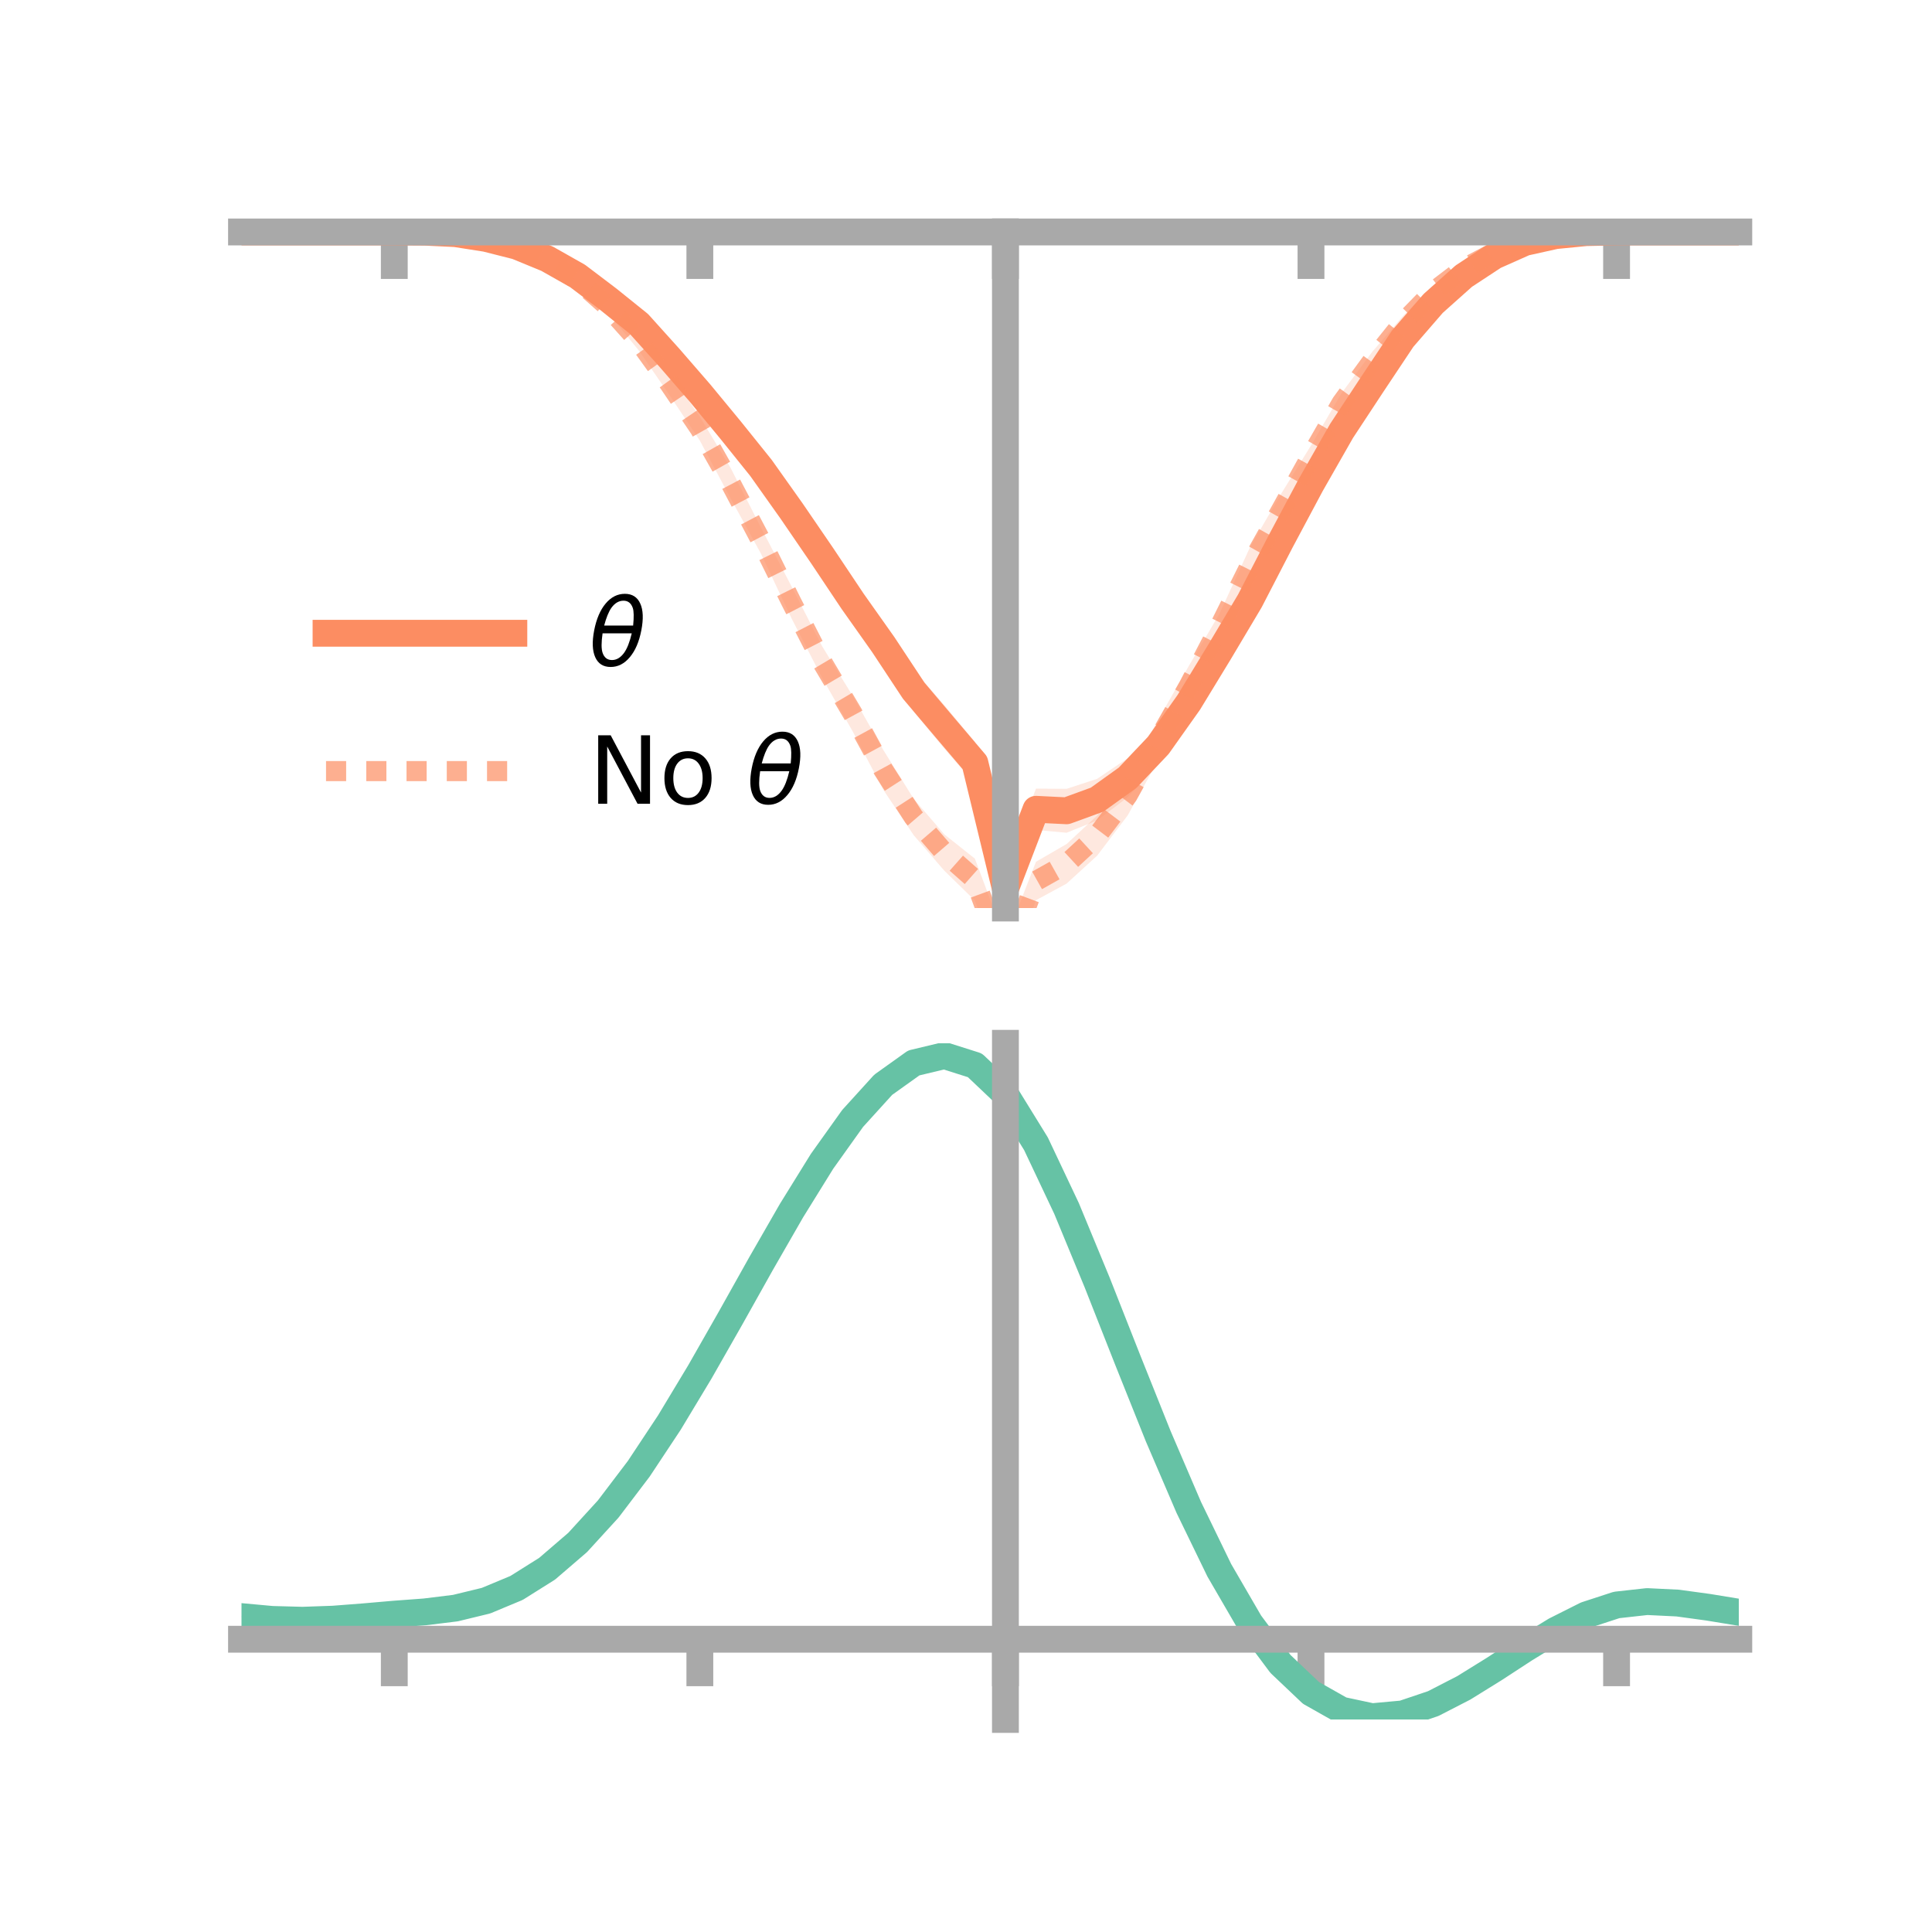 <?xml version="1.0" encoding="utf-8" standalone="no"?>
<!DOCTYPE svg PUBLIC "-//W3C//DTD SVG 1.1//EN"
  "http://www.w3.org/Graphics/SVG/1.1/DTD/svg11.dtd">
<!-- Created with matplotlib (https://matplotlib.org/) -->
<svg height="144pt" version="1.1" viewBox="0 0 144 144" width="144pt" xmlns="http://www.w3.org/2000/svg" xmlns:xlink="http://www.w3.org/1999/xlink">
 <defs>
  <style type="text/css">*{stroke-linecap:butt;stroke-linejoin:round;}</style>
 </defs>
 <g id="figure_1">
  <g id="patch_1">
   <path d="M 0 144 
L 144 144 
L 144 0 
L 0 0 
z
" style="fill:none;"/>
  </g>
  <g id="axes_1">
   <g id="patch_2">
    <path d="M 18 67.68 
L 129.6 67.68 
L 129.6 17.28 
L 18 17.28 
z
" style="fill:none;"/>
   </g>
   <g id="PolyCollection_1">
    <path clip-path="url(#p1c54509011)" d="M 18 17.291 
L 18 17.291 
L 20.278 17.291 
L 22.555 17.291 
L 24.833 17.291 
L 27.11 17.291 
L 29.388 17.291 
L 31.665 17.28 
L 33.943 17.329 
L 36.22 17.617 
L 38.498 18.112 
L 40.776 18.988 
L 43.053 20.264 
L 45.331 21.804 
L 47.608 23.466 
L 49.886 25.908 
L 52.163 28.452 
L 54.441 31.085 
L 56.718 33.921 
L 58.996 36.917 
L 61.273 40.281 
L 63.551 43.774 
L 65.829 46.815 
L 68.106 49.927 
L 70.384 52.554 
L 72.661 55.292 
L 74.939 64.831 
L 77.216 58.778 
L 79.494 58.795 
L 81.771 58.052 
L 84.049 56.516 
L 86.327 54.13 
L 88.604 51.219 
L 90.882 47.254 
L 93.159 43.622 
L 95.437 39.326 
L 97.714 35.067 
L 99.992 31.286 
L 102.269 28.098 
L 104.547 24.631 
L 106.824 22.205 
L 109.102 20.252 
L 111.38 18.842 
L 113.657 17.936 
L 115.935 17.471 
L 118.212 17.311 
L 120.49 17.291 
L 122.767 17.291 
L 125.045 17.291 
L 127.322 17.291 
L 129.6 17.291 
L 129.6 17.291 
L 129.6 17.291 
L 127.322 17.291 
L 125.045 17.291 
L 122.767 17.291 
L 120.49 17.293 
L 118.212 17.366 
L 115.935 17.654 
L 113.657 18.203 
L 111.38 19.324 
L 109.102 20.908 
L 106.824 23.023 
L 104.547 25.855 
L 102.269 29.224 
L 99.992 32.951 
L 97.714 37.157 
L 95.437 41.432 
L 93.159 45.951 
L 90.882 49.97 
L 88.604 53.483 
L 86.327 56.997 
L 84.049 59.419 
L 81.771 61.153 
L 79.494 62.068 
L 77.216 61.86 
L 74.939 67.68 
L 72.661 58.421 
L 70.384 55.8 
L 68.106 53.043 
L 65.829 49.264 
L 63.551 45.865 
L 61.273 42.54 
L 58.996 39.25 
L 56.718 35.829 
L 54.441 33 
L 52.163 30.112 
L 49.886 27.405 
L 47.608 24.794 
L 45.331 22.793 
L 43.053 20.878 
L 40.776 19.579 
L 38.498 18.581 
L 36.22 17.923 
L 33.943 17.497 
L 31.665 17.33 
L 29.388 17.291 
L 27.11 17.291 
L 24.833 17.291 
L 22.555 17.291 
L 20.278 17.291 
L 18 17.291 
z
" style="fill:#fc8d62;fill-opacity:0.2;"/>
   </g>
   <g id="PolyCollection_2">
    <path clip-path="url(#p1c54509011)" d="M 18 17.291 
L 18 17.291 
L 20.278 17.291 
L 22.555 17.291 
L 24.833 17.291 
L 27.11 17.291 
L 29.388 17.291 
L 31.665 17.272 
L 33.943 17.323 
L 36.22 17.553 
L 38.498 18.119 
L 40.776 19.054 
L 43.053 20.471 
L 45.331 22.429 
L 47.608 24.748 
L 49.886 27.745 
L 52.163 31.062 
L 54.441 34.847 
L 56.718 39.322 
L 58.996 43.707 
L 61.273 48.161 
L 63.551 51.861 
L 65.829 55.886 
L 68.106 59.548 
L 70.384 62.188 
L 72.661 63.996 
L 74.939 70.074 
L 77.216 64.231 
L 79.494 62.911 
L 81.771 60.795 
L 84.049 57.774 
L 86.327 53.646 
L 88.604 49.641 
L 90.882 45.763 
L 93.159 40.811 
L 95.437 36.886 
L 97.714 33.206 
L 99.992 29.302 
L 102.269 26.236 
L 104.547 23.577 
L 106.824 21.307 
L 109.102 19.652 
L 111.38 18.603 
L 113.657 17.795 
L 115.935 17.447 
L 118.212 17.311 
L 120.49 17.291 
L 122.767 17.291 
L 125.045 17.291 
L 127.322 17.291 
L 129.6 17.291 
L 129.6 17.291 
L 129.6 17.291 
L 127.322 17.291 
L 125.045 17.291 
L 122.767 17.291 
L 120.49 17.293 
L 118.212 17.377 
L 115.935 17.605 
L 113.657 18.177 
L 111.38 19.02 
L 109.102 20.366 
L 106.824 22.182 
L 104.547 24.58 
L 102.269 27.606 
L 99.992 30.781 
L 97.714 34.806 
L 95.437 39.325 
L 93.159 43.538 
L 90.882 47.724 
L 88.604 52.612 
L 86.327 56.659 
L 84.049 60.778 
L 81.771 63.78 
L 79.494 65.862 
L 77.216 67.096 
L 74.939 73.391 
L 72.661 67.121 
L 70.384 64.897 
L 68.106 62.256 
L 65.829 58.858 
L 63.551 54.51 
L 61.273 50.518 
L 58.996 46.089 
L 56.718 41.268 
L 54.441 37.119 
L 52.163 32.842 
L 49.886 29.429 
L 47.608 26.115 
L 45.331 23.346 
L 43.053 21.254 
L 40.776 19.764 
L 38.498 18.543 
L 36.22 17.817 
L 33.943 17.476 
L 31.665 17.32 
L 29.388 17.291 
L 27.11 17.291 
L 24.833 17.291 
L 22.555 17.291 
L 20.278 17.291 
L 18 17.291 
z
" style="fill:#fc8d62;fill-opacity:0.2;"/>
   </g>
   <g id="matplotlib.axis_1">
    <g id="xtick_1">
     <g id="line2d_1">
      <defs>
       <path d="M 0 0 
L 0 3.5 
" id="m918725f402" style="stroke:#a9a9a9;stroke-width:2;"/>
      </defs>
      <g>
       <use style="fill:#a9a9a9;stroke:#a9a9a9;stroke-width:2;" x="29.388" xlink:href="#m918725f402" y="17.291"/>
      </g>
     </g>
    </g>
    <g id="xtick_2">
     <g id="line2d_2">
      <g>
       <use style="fill:#a9a9a9;stroke:#a9a9a9;stroke-width:2;" x="52.163" xlink:href="#m918725f402" y="17.291"/>
      </g>
     </g>
    </g>
    <g id="xtick_3">
     <g id="line2d_3">
      <g>
       <use style="fill:#a9a9a9;stroke:#a9a9a9;stroke-width:2;" x="74.939" xlink:href="#m918725f402" y="17.291"/>
      </g>
     </g>
    </g>
    <g id="xtick_4">
     <g id="line2d_4">
      <g>
       <use style="fill:#a9a9a9;stroke:#a9a9a9;stroke-width:2;" x="97.714" xlink:href="#m918725f402" y="17.291"/>
      </g>
     </g>
    </g>
    <g id="xtick_5">
     <g id="line2d_5">
      <g>
       <use style="fill:#a9a9a9;stroke:#a9a9a9;stroke-width:2;" x="120.49" xlink:href="#m918725f402" y="17.291"/>
      </g>
     </g>
    </g>
   </g>
   <g id="matplotlib.axis_2"/>
   <g id="line2d_6">
    <path clip-path="url(#p1c54509011)" d="M 18 17.291 
L 20.278 17.291 
L 22.555 17.291 
L 24.833 17.291 
L 27.11 17.291 
L 29.388 17.291 
L 31.665 17.305 
L 33.943 17.413 
L 36.22 17.77 
L 38.498 18.346 
L 40.776 19.283 
L 43.053 20.571 
L 45.331 22.298 
L 47.608 24.13 
L 49.886 26.657 
L 52.163 29.282 
L 54.441 32.042 
L 56.718 34.875 
L 58.996 38.084 
L 61.273 41.411 
L 63.551 44.82 
L 65.829 48.039 
L 68.106 51.485 
L 70.384 54.177 
L 72.661 56.856 
L 74.939 66.255 
L 77.216 60.319 
L 79.494 60.432 
L 81.771 59.602 
L 84.049 57.968 
L 86.327 55.564 
L 88.604 52.351 
L 90.882 48.612 
L 93.159 44.786 
L 95.437 40.379 
L 97.714 36.112 
L 99.992 32.118 
L 102.269 28.661 
L 104.547 25.243 
L 106.824 22.614 
L 109.102 20.58 
L 111.38 19.083 
L 113.657 18.07 
L 115.935 17.563 
L 118.212 17.339 
L 120.49 17.292 
L 122.767 17.291 
L 125.045 17.291 
L 127.322 17.291 
L 129.6 17.291 
" style="fill:none;stroke:#fc8d62;stroke-linecap:square;stroke-width:2;"/>
   </g>
   <g id="line2d_7">
    <path clip-path="url(#p1c54509011)" d="M 18 17.291 
L 20.278 17.291 
L 22.555 17.291 
L 24.833 17.291 
L 27.11 17.291 
L 29.388 17.291 
L 31.665 17.296 
L 33.943 17.399 
L 36.22 17.685 
L 38.498 18.331 
L 40.776 19.409 
L 43.053 20.862 
L 45.331 22.887 
L 47.608 25.431 
L 49.886 28.587 
L 52.163 31.952 
L 54.441 35.983 
L 56.718 40.295 
L 58.996 44.898 
L 61.273 49.34 
L 63.551 53.185 
L 65.829 57.372 
L 68.106 60.902 
L 70.384 63.543 
L 72.661 65.559 
L 74.939 71.732 
L 77.216 65.663 
L 79.494 64.386 
L 81.771 62.287 
L 84.049 59.276 
L 86.327 55.153 
L 88.604 51.126 
L 90.882 46.744 
L 93.159 42.174 
L 95.437 38.105 
L 97.714 34.006 
L 99.992 30.042 
L 102.269 26.921 
L 104.547 24.079 
L 106.824 21.745 
L 109.102 20.009 
L 111.38 18.812 
L 113.657 17.986 
L 115.935 17.526 
L 118.212 17.344 
L 120.49 17.292 
L 122.767 17.291 
L 125.045 17.291 
L 127.322 17.291 
L 129.6 17.291 
" style="fill:none;stroke:#fc8d62;stroke-dasharray:1.5,1.5;stroke-dashoffset:0;stroke-opacity:0.7;stroke-width:1.5;"/>
   </g>
   <g id="patch_3">
    <path d="M 74.939 67.68 
L 74.939 17.28 
" style="fill:none;stroke:#a9a9a9;stroke-linecap:square;stroke-linejoin:miter;stroke-width:2;"/>
   </g>
   <g id="patch_4">
    <path d="M 129.6 67.68 
L 129.6 17.28 
" style="fill:none;"/>
   </g>
   <g id="patch_5">
    <path d="M 18 17.291 
L 129.6 17.291 
" style="fill:none;stroke:#a9a9a9;stroke-linecap:square;stroke-linejoin:miter;stroke-width:2;"/>
   </g>
   <g id="patch_6">
    <path d="M 18 17.28 
L 129.6 17.28 
" style="fill:none;"/>
   </g>
   <g id="legend_1">
    <g id="line2d_8">
     <path d="M 24.3 47.2 
L 38.3 47.2 
" style="fill:none;stroke:#fc8d62;stroke-linecap:square;stroke-width:2;"/>
    </g>
    <g id="line2d_9"/>
    <g id="text_1">
     <!-- $\theta$ -->
     <g transform="translate(43.9 49.65)scale(0.07 -0.07)">
      <defs>
       <path d="M 45.516 34.672 
L 14.453 34.672 
Q 12.359 20.062 14.5 13.875 
Q 17.188 6.25 24.469 6.25 
Q 31.781 6.25 37.359 13.922 
Q 42.234 20.656 45.516 34.672 
z
M 47.016 42.969 
Q 48.344 56.844 46.625 61.719 
Q 43.953 69.438 36.766 69.438 
Q 29.297 69.438 23.828 61.812 
Q 19.531 55.672 16.156 42.969 
z
M 38.188 76.766 
Q 49.906 76.766 54.594 66.406 
Q 59.281 56.109 55.719 37.844 
Q 52.203 19.625 43.453 9.281 
Q 34.766 -1.125 23.047 -1.125 
Q 11.281 -1.125 6.641 9.281 
Q 2 19.625 5.516 37.844 
Q 9.078 56.109 17.719 66.406 
Q 26.422 76.766 38.188 76.766 
z
" id="DejaVuSans-Oblique-952"/>
      </defs>
      <use transform="translate(0 0.234)" xlink:href="#DejaVuSans-Oblique-952"/>
     </g>
    </g>
    <g id="line2d_10">
     <path d="M 24.3 57.474 
L 38.3 57.474 
" style="fill:none;stroke:#fc8d62;stroke-dasharray:1.5,1.5;stroke-dashoffset:0;stroke-opacity:0.7;stroke-width:1.5;"/>
    </g>
    <g id="line2d_11"/>
    <g id="text_2">
     <!-- No $\theta$ -->
     <g transform="translate(43.9 59.924)scale(0.07 -0.07)">
      <defs>
       <path d="M 9.812 72.906 
L 23.094 72.906 
L 55.422 11.922 
L 55.422 72.906 
L 64.984 72.906 
L 64.984 0 
L 51.703 0 
L 19.391 60.984 
L 19.391 0 
L 9.812 0 
z
" id="DejaVuSans-78"/>
       <path d="M 30.609 48.391 
Q 23.391 48.391 19.188 42.75 
Q 14.984 37.109 14.984 27.297 
Q 14.984 17.484 19.156 11.844 
Q 23.344 6.203 30.609 6.203 
Q 37.797 6.203 41.984 11.859 
Q 46.188 17.531 46.188 27.297 
Q 46.188 37.016 41.984 42.703 
Q 37.797 48.391 30.609 48.391 
z
M 30.609 56 
Q 42.328 56 49.016 48.375 
Q 55.719 40.766 55.719 27.297 
Q 55.719 13.875 49.016 6.219 
Q 42.328 -1.422 30.609 -1.422 
Q 18.844 -1.422 12.172 6.219 
Q 5.516 13.875 5.516 27.297 
Q 5.516 40.766 12.172 48.375 
Q 18.844 56 30.609 56 
z
" id="DejaVuSans-111"/>
       <path id="DejaVuSans-32"/>
      </defs>
      <use transform="translate(0 0.234)" xlink:href="#DejaVuSans-78"/>
      <use transform="translate(74.805 0.234)" xlink:href="#DejaVuSans-111"/>
      <use transform="translate(135.986 0.234)" xlink:href="#DejaVuSans-32"/>
      <use transform="translate(167.773 0.234)" xlink:href="#DejaVuSans-Oblique-952"/>
     </g>
    </g>
   </g>
  </g>
  <g id="axes_2">
   <g id="patch_7">
    <path d="M 18 128.16 
L 129.6 128.16 
L 129.6 77.76 
L 18 77.76 
z
" style="fill:none;"/>
   </g>
   <g id="PolyCollection_3">
    <path clip-path="url(#p598a899691)" d="M 18 120.53 
L 18 120.456 
L 20.278 120.674 
L 22.555 120.734 
L 24.833 120.646 
L 27.11 120.46 
L 29.388 120.255 
L 31.665 120.08 
L 33.943 119.795 
L 36.22 119.236 
L 38.498 118.277 
L 40.776 116.826 
L 43.053 114.831 
L 45.331 112.284 
L 47.608 109.217 
L 49.886 105.699 
L 52.163 101.829 
L 54.441 97.739 
L 56.718 93.582 
L 58.996 89.533 
L 61.273 85.781 
L 63.551 82.525 
L 65.829 79.969 
L 68.106 78.314 
L 70.384 77.76 
L 72.661 78.495 
L 74.939 80.689 
L 77.216 84.432 
L 79.494 89.322 
L 81.771 94.91 
L 84.049 100.775 
L 86.327 106.552 
L 88.604 111.941 
L 90.882 116.706 
L 93.159 120.684 
L 95.437 123.779 
L 97.714 125.96 
L 99.992 127.256 
L 102.269 127.745 
L 104.547 127.543 
L 106.824 126.788 
L 109.102 125.634 
L 111.38 124.246 
L 113.657 122.787 
L 115.935 121.415 
L 118.212 120.284 
L 120.49 119.544 
L 122.767 119.293 
L 125.045 119.41 
L 127.322 119.732 
L 129.6 120.118 
L 129.6 120.218 
L 129.6 120.218 
L 127.322 119.859 
L 125.045 119.556 
L 122.767 119.45 
L 120.49 119.706 
L 118.212 120.454 
L 115.935 121.611 
L 113.657 123.026 
L 111.38 124.537 
L 109.102 125.973 
L 106.824 127.164 
L 104.547 127.944 
L 102.269 128.16 
L 99.992 127.679 
L 97.714 126.4 
L 95.437 124.262 
L 93.159 121.246 
L 90.882 117.383 
L 88.604 112.764 
L 86.327 107.541 
L 84.049 101.938 
L 81.771 96.246 
L 79.494 90.82 
L 77.216 86.068 
L 74.939 82.432 
L 72.661 80.307 
L 70.384 79.599 
L 68.106 80.138 
L 65.829 81.736 
L 63.551 84.199 
L 61.273 87.328 
L 58.996 90.926 
L 56.718 94.804 
L 54.441 98.778 
L 52.163 102.685 
L 49.886 106.378 
L 47.608 109.735 
L 45.331 112.665 
L 43.053 115.105 
L 40.776 117.027 
L 38.498 118.437 
L 36.22 119.376 
L 33.943 119.923 
L 31.665 120.199 
L 29.388 120.364 
L 27.11 120.554 
L 24.833 120.72 
L 22.555 120.791 
L 20.278 120.73 
L 18 120.53 
z
" style="fill:#66c2a5;fill-opacity:0.2;"/>
   </g>
   <g id="matplotlib.axis_3">
    <g id="xtick_6">
     <g id="line2d_12">
      <g>
       <use style="fill:#a9a9a9;stroke:#a9a9a9;stroke-width:2;" x="29.388" xlink:href="#m918725f402" y="122.178"/>
      </g>
     </g>
    </g>
    <g id="xtick_7">
     <g id="line2d_13">
      <g>
       <use style="fill:#a9a9a9;stroke:#a9a9a9;stroke-width:2;" x="52.163" xlink:href="#m918725f402" y="122.178"/>
      </g>
     </g>
    </g>
    <g id="xtick_8">
     <g id="line2d_14">
      <g>
       <use style="fill:#a9a9a9;stroke:#a9a9a9;stroke-width:2;" x="74.939" xlink:href="#m918725f402" y="122.178"/>
      </g>
     </g>
    </g>
    <g id="xtick_9">
     <g id="line2d_15">
      <g>
       <use style="fill:#a9a9a9;stroke:#a9a9a9;stroke-width:2;" x="97.714" xlink:href="#m918725f402" y="122.178"/>
      </g>
     </g>
    </g>
    <g id="xtick_10">
     <g id="line2d_16">
      <g>
       <use style="fill:#a9a9a9;stroke:#a9a9a9;stroke-width:2;" x="120.49" xlink:href="#m918725f402" y="122.178"/>
      </g>
     </g>
    </g>
   </g>
   <g id="matplotlib.axis_4"/>
   <g id="line2d_17">
    <path clip-path="url(#p598a899691)" d="M 18 120.493 
L 20.278 120.702 
L 22.555 120.763 
L 24.833 120.683 
L 27.11 120.507 
L 29.388 120.309 
L 31.665 120.14 
L 33.943 119.859 
L 36.22 119.306 
L 38.498 118.357 
L 40.776 116.926 
L 43.053 114.968 
L 45.331 112.475 
L 47.608 109.476 
L 49.886 106.038 
L 52.163 102.257 
L 54.441 98.259 
L 56.718 94.193 
L 58.996 90.229 
L 61.273 86.554 
L 63.551 83.362 
L 65.829 80.853 
L 68.106 79.226 
L 70.384 78.68 
L 72.661 79.401 
L 74.939 81.561 
L 77.216 85.25 
L 79.494 90.071 
L 81.771 95.578 
L 84.049 101.356 
L 86.327 107.047 
L 88.604 112.352 
L 90.882 117.045 
L 93.159 120.965 
L 95.437 124.02 
L 97.714 126.18 
L 99.992 127.467 
L 102.269 127.953 
L 104.547 127.744 
L 106.824 126.976 
L 109.102 125.804 
L 111.38 124.392 
L 113.657 122.907 
L 115.935 121.513 
L 118.212 120.369 
L 120.49 119.625 
L 122.767 119.372 
L 125.045 119.483 
L 127.322 119.795 
L 129.6 120.168 
" style="fill:none;stroke:#66c2a5;stroke-linecap:square;stroke-width:2;"/>
   </g>
   <g id="patch_8">
    <path d="M 74.939 128.16 
L 74.939 77.76 
" style="fill:none;stroke:#a9a9a9;stroke-linecap:square;stroke-linejoin:miter;stroke-width:2;"/>
   </g>
   <g id="patch_9">
    <path d="M 129.6 128.16 
L 129.6 77.76 
" style="fill:none;"/>
   </g>
   <g id="patch_10">
    <path d="M 18 122.178 
L 129.6 122.178 
" style="fill:none;stroke:#a9a9a9;stroke-linecap:square;stroke-linejoin:miter;stroke-width:2;"/>
   </g>
   <g id="patch_11">
    <path d="M 18 77.76 
L 129.6 77.76 
" style="fill:none;"/>
   </g>
  </g>
 </g>
 <defs>
  <clipPath id="p1c54509011">
   <rect height="50.4" width="111.6" x="18" y="17.28"/>
  </clipPath>
  <clipPath id="p598a899691">
   <rect height="50.4" width="111.6" x="18" y="77.76"/>
  </clipPath>
 </defs>
</svg>

